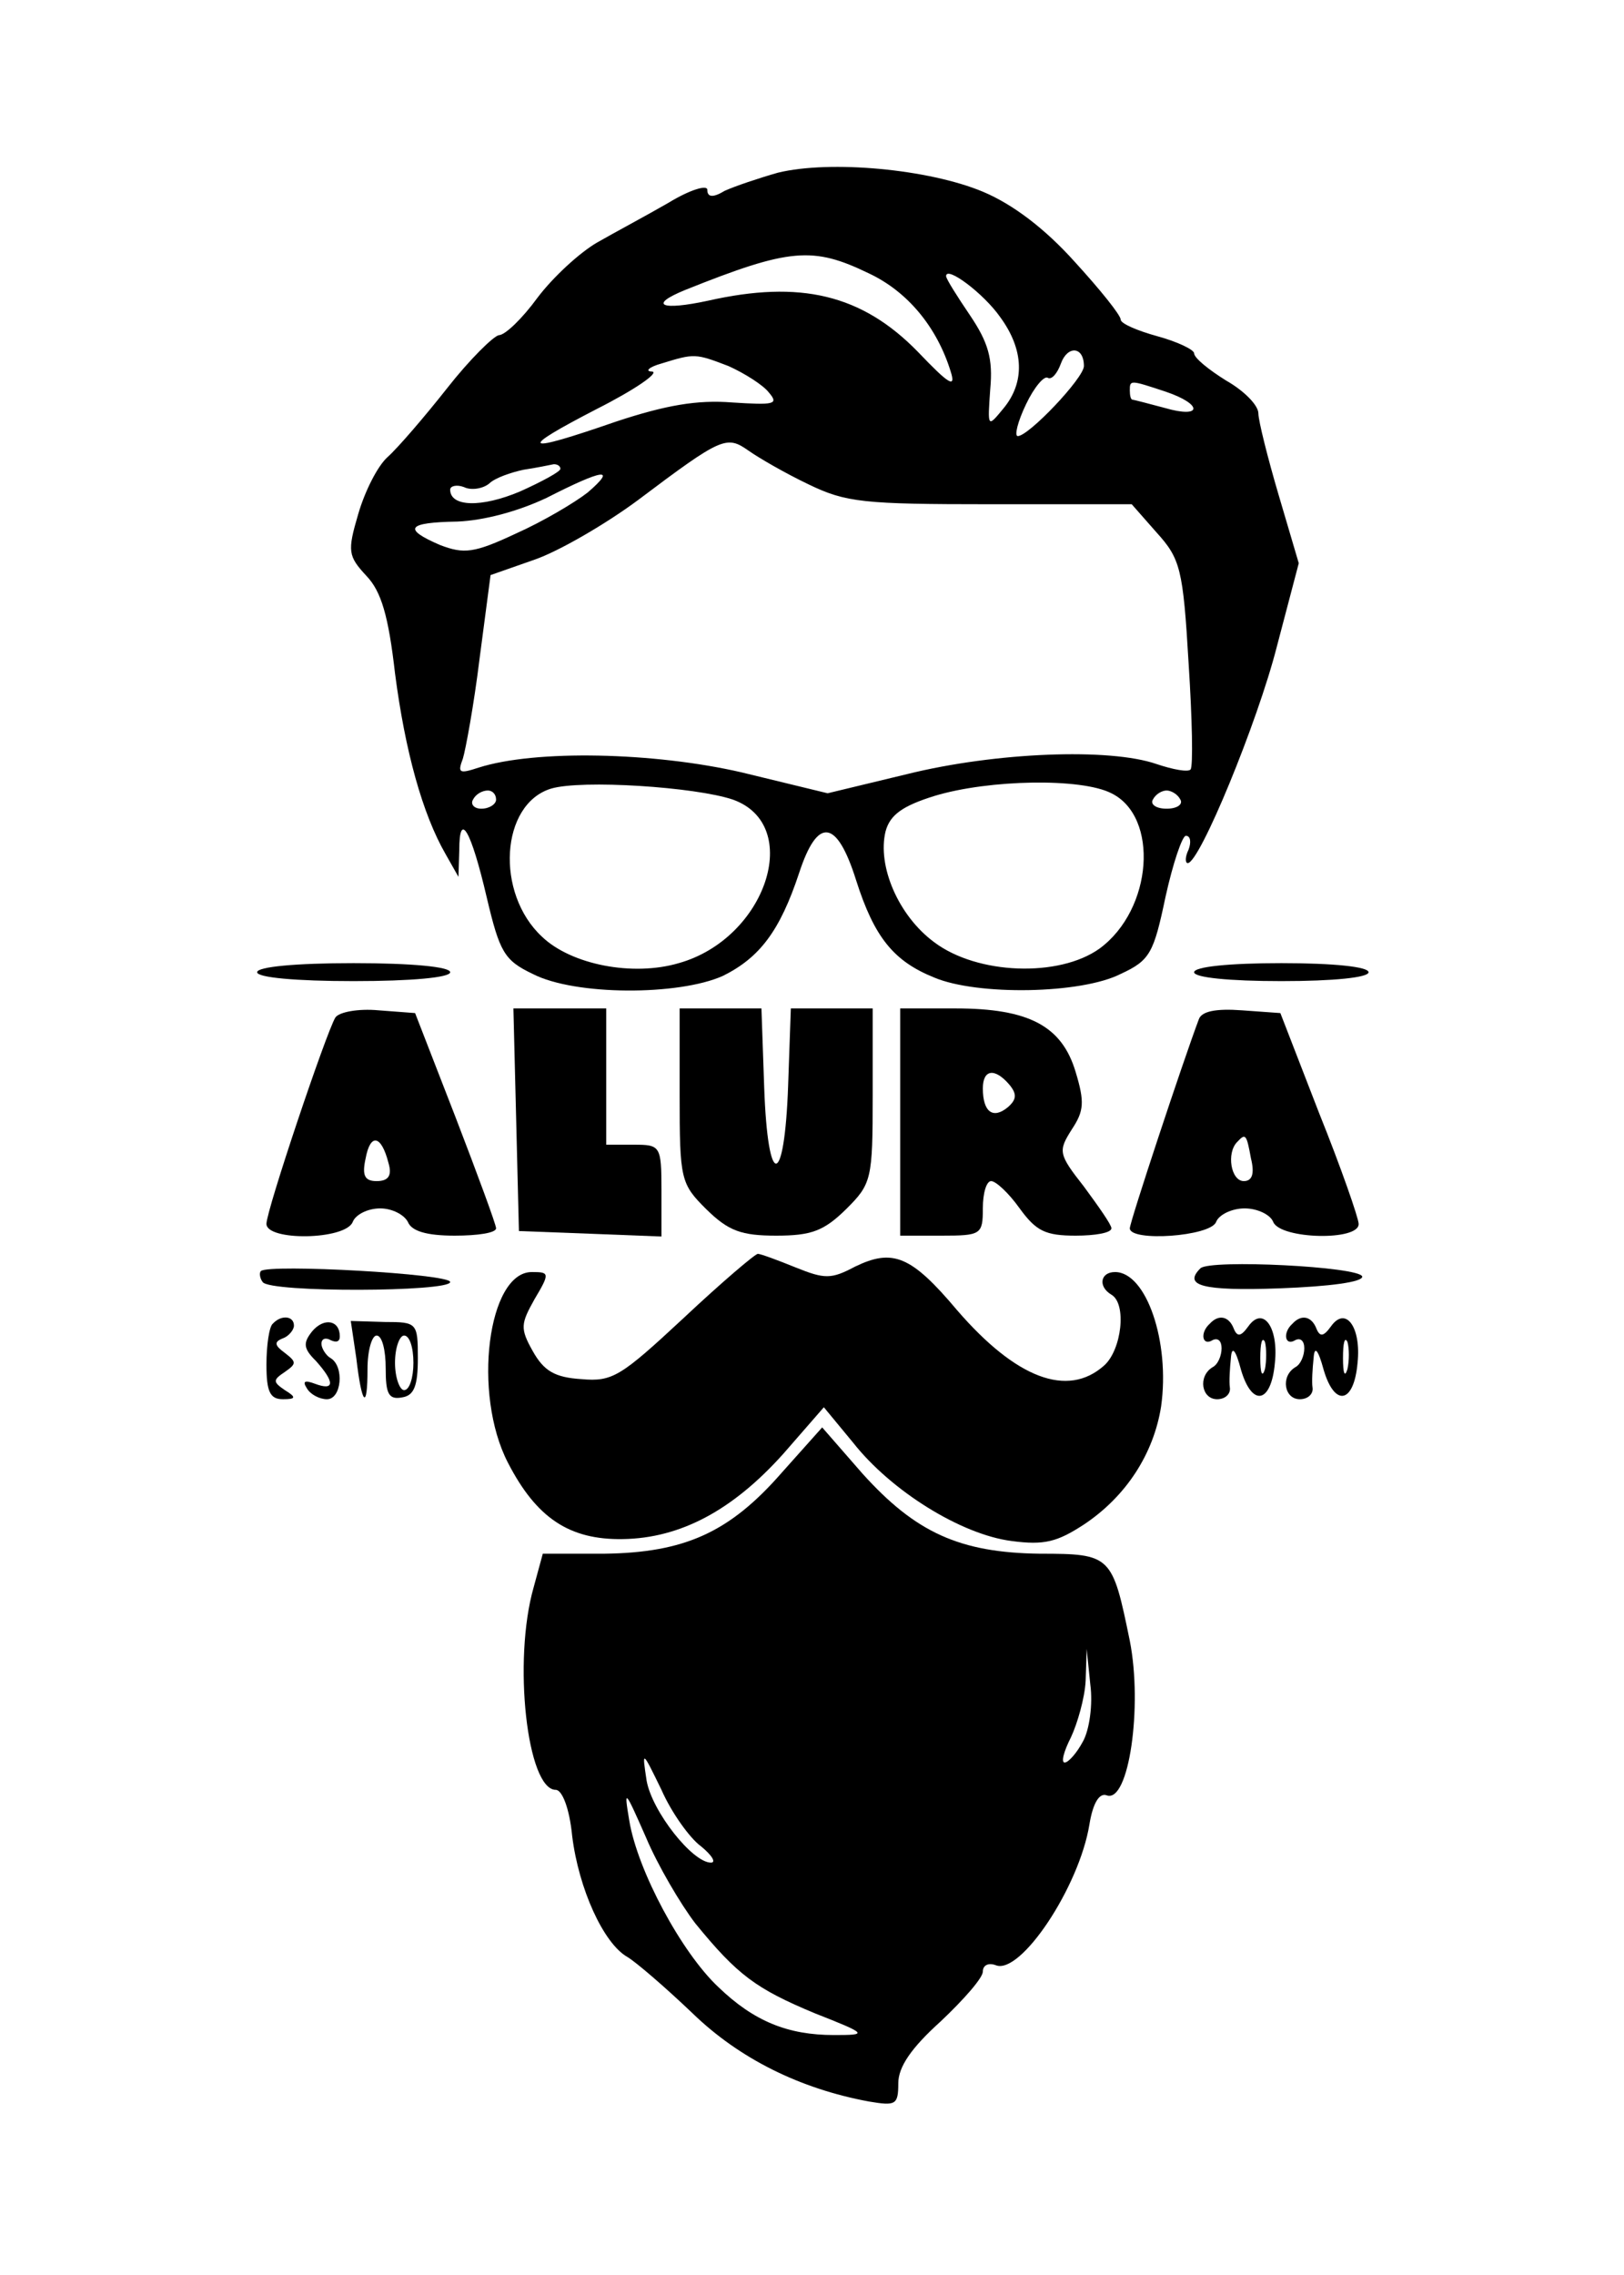 <?xml version="1.0" encoding="UTF-8"?>
<svg xmlns="http://www.w3.org/2000/svg" xmlns:xlink="http://www.w3.org/1999/xlink" width="30px" height="42px" viewBox="0 0 30 42" version="1.1">
<g id="surface1">
<path style=" stroke:none;fill-rule:nonzero;fill:rgb(0%,0%,0%);fill-opacity:1;" d="M 14.371 3.188 C 14.016 3.289 13.574 3.438 13.387 3.523 C 13.168 3.656 13.066 3.641 13.066 3.504 C 13.066 3.406 12.742 3.504 12.352 3.742 C 11.945 3.977 11.352 4.293 11.031 4.477 C 10.707 4.664 10.215 5.117 9.926 5.5 C 9.656 5.871 9.332 6.188 9.215 6.188 C 9.113 6.207 8.672 6.641 8.262 7.164 C 7.84 7.699 7.348 8.27 7.16 8.438 C 6.973 8.605 6.738 9.074 6.617 9.492 C 6.414 10.18 6.43 10.266 6.77 10.633 C 7.043 10.918 7.176 11.371 7.297 12.43 C 7.484 13.871 7.805 15.027 8.23 15.766 L 8.469 16.188 L 8.484 15.699 C 8.484 14.945 8.703 15.332 8.992 16.57 C 9.23 17.578 9.316 17.73 9.84 17.98 C 10.621 18.383 12.539 18.383 13.355 18.016 C 14.031 17.68 14.406 17.191 14.762 16.117 C 15.102 15.078 15.457 15.113 15.816 16.254 C 16.152 17.309 16.512 17.746 17.258 18.047 C 18.055 18.383 19.973 18.352 20.703 17.98 C 21.246 17.73 21.312 17.594 21.531 16.555 C 21.668 15.934 21.84 15.43 21.906 15.43 C 21.992 15.43 22.008 15.547 21.957 15.684 C 21.891 15.816 21.891 15.934 21.941 15.934 C 22.16 15.934 23.23 13.336 23.586 11.941 L 23.992 10.398 L 23.621 9.141 C 23.418 8.453 23.246 7.766 23.246 7.633 C 23.246 7.48 22.977 7.211 22.652 7.027 C 22.332 6.828 22.059 6.609 22.059 6.523 C 22.059 6.457 21.754 6.309 21.379 6.207 C 21.008 6.105 20.703 5.973 20.703 5.902 C 20.703 5.82 20.328 5.352 19.852 4.832 C 19.309 4.227 18.715 3.773 18.156 3.539 C 17.156 3.121 15.34 2.953 14.371 3.188 Z M 16.051 5.047 C 16.766 5.383 17.309 6.039 17.562 6.859 C 17.664 7.18 17.527 7.094 16.953 6.492 C 15.918 5.434 14.781 5.168 13.082 5.551 C 12.219 5.738 11.961 5.637 12.66 5.352 C 14.594 4.578 15.016 4.547 16.051 5.047 Z M 18.477 5.855 C 18.918 6.457 18.938 7.062 18.531 7.547 C 18.242 7.898 18.242 7.898 18.293 7.18 C 18.344 6.625 18.258 6.324 17.918 5.82 C 17.68 5.469 17.477 5.148 17.477 5.098 C 17.477 4.898 18.172 5.418 18.477 5.855 Z M 20.023 6.758 C 20.023 6.977 19.004 8.051 18.801 8.051 C 18.734 8.051 18.801 7.781 18.953 7.465 C 19.105 7.145 19.293 6.926 19.359 6.977 C 19.43 7.012 19.531 6.895 19.598 6.711 C 19.719 6.375 20.023 6.391 20.023 6.758 Z M 13.457 6.758 C 13.762 6.895 14.102 7.113 14.203 7.246 C 14.391 7.465 14.305 7.48 13.523 7.43 C 12.879 7.379 12.301 7.48 11.387 7.781 C 9.637 8.387 9.535 8.32 11.031 7.547 C 11.727 7.195 12.184 6.879 12.047 6.859 C 11.91 6.859 11.98 6.777 12.219 6.711 C 12.828 6.523 12.844 6.523 13.457 6.758 Z M 21.531 7.23 C 22.227 7.465 22.211 7.734 21.516 7.531 C 21.211 7.449 20.938 7.379 20.922 7.379 C 20.887 7.379 20.871 7.297 20.871 7.211 C 20.871 7.012 20.871 7.012 21.531 7.23 Z M 14.934 8.941 C 15.629 9.277 15.949 9.309 18.293 9.309 L 20.906 9.309 L 21.363 9.828 C 21.805 10.316 21.855 10.5 21.957 12.246 C 22.023 13.266 22.043 14.156 21.992 14.207 C 21.941 14.258 21.668 14.207 21.363 14.105 C 20.496 13.805 18.395 13.887 16.766 14.289 L 15.289 14.645 L 13.695 14.258 C 12.082 13.887 9.891 13.836 8.84 14.172 C 8.484 14.289 8.449 14.273 8.551 14.004 C 8.602 13.836 8.754 13.016 8.859 12.16 L 9.062 10.617 L 9.875 10.332 C 10.316 10.18 11.184 9.68 11.793 9.227 C 13.336 8.066 13.422 8.035 13.828 8.32 C 14.016 8.453 14.508 8.738 14.934 8.941 Z M 10.352 8.656 C 10.352 8.707 10.012 8.891 9.605 9.074 C 8.891 9.375 8.316 9.359 8.316 9.039 C 8.316 8.973 8.434 8.941 8.57 8.992 C 8.703 9.059 8.926 9.023 9.043 8.922 C 9.145 8.824 9.434 8.723 9.672 8.672 C 9.91 8.637 10.148 8.586 10.23 8.57 C 10.301 8.57 10.352 8.605 10.352 8.656 Z M 10.859 9.09 C 10.621 9.277 10.027 9.629 9.535 9.848 C 8.754 10.215 8.57 10.23 8.129 10.062 C 7.434 9.762 7.516 9.645 8.449 9.629 C 8.941 9.609 9.57 9.441 10.098 9.191 C 11.148 8.656 11.402 8.621 10.859 9.09 Z M 13.539 14.762 C 14.848 15.23 14.152 17.328 12.539 17.781 C 11.691 18.031 10.555 17.812 10.012 17.293 C 9.145 16.488 9.246 14.844 10.18 14.559 C 10.742 14.391 12.844 14.527 13.539 14.762 Z M 20.531 14.645 C 21.414 15.078 21.297 16.789 20.312 17.512 C 19.566 18.047 18.055 17.996 17.258 17.395 C 16.594 16.906 16.203 15.984 16.359 15.348 C 16.441 15.047 16.664 14.879 17.273 14.691 C 18.273 14.391 19.973 14.359 20.531 14.645 Z M 9.164 14.762 C 9.164 14.844 9.043 14.93 8.891 14.93 C 8.754 14.93 8.688 14.844 8.738 14.762 C 8.789 14.66 8.91 14.594 9.012 14.594 C 9.094 14.594 9.164 14.66 9.164 14.762 Z M 21.805 14.762 C 21.855 14.844 21.754 14.93 21.551 14.93 C 21.348 14.93 21.246 14.844 21.297 14.762 C 21.348 14.66 21.465 14.594 21.551 14.594 C 21.633 14.594 21.754 14.66 21.805 14.762 Z M 21.805 14.762 "/>
<path style=" stroke:none;fill-rule:nonzero;fill:rgb(0%,0%,0%);fill-opacity:1;" d="M 4.75 17.949 C 4.75 18.047 5.465 18.113 6.531 18.113 C 7.602 18.113 8.316 18.047 8.316 17.949 C 8.316 17.848 7.602 17.781 6.531 17.781 C 5.465 17.781 4.75 17.848 4.75 17.949 Z M 4.75 17.949 "/>
<path style=" stroke:none;fill-rule:nonzero;fill:rgb(0%,0%,0%);fill-opacity:1;" d="M 22.059 17.949 C 22.059 18.047 22.703 18.113 23.672 18.113 C 24.637 18.113 25.281 18.047 25.281 17.949 C 25.281 17.848 24.637 17.781 23.672 17.781 C 22.703 17.781 22.059 17.848 22.059 17.949 Z M 22.059 17.949 "/>
<path style=" stroke:none;fill-rule:nonzero;fill:rgb(0%,0%,0%);fill-opacity:1;" d="M 6.195 18.785 C 6.023 19.07 4.922 22.344 4.922 22.594 C 4.922 22.914 6.379 22.895 6.516 22.559 C 6.566 22.426 6.789 22.309 7.023 22.309 C 7.246 22.309 7.465 22.426 7.535 22.559 C 7.602 22.727 7.875 22.812 8.398 22.812 C 8.824 22.812 9.164 22.762 9.164 22.676 C 9.164 22.609 8.824 21.688 8.418 20.633 L 7.668 18.703 L 6.992 18.652 C 6.617 18.617 6.262 18.684 6.195 18.785 Z M 7.176 21.469 C 7.246 21.703 7.176 21.805 6.957 21.805 C 6.738 21.805 6.684 21.703 6.754 21.387 C 6.84 20.918 7.043 20.949 7.176 21.469 Z M 7.176 21.469 "/>
<path style=" stroke:none;fill-rule:nonzero;fill:rgb(0%,0%,0%);fill-opacity:1;" d="M 9.535 20.664 L 9.586 22.727 L 10.91 22.777 L 12.219 22.828 L 12.219 21.973 C 12.219 21.152 12.199 21.133 11.707 21.133 L 11.199 21.133 L 11.199 18.617 L 9.484 18.617 Z M 9.535 20.664 "/>
<path style=" stroke:none;fill-rule:nonzero;fill:rgb(0%,0%,0%);fill-opacity:1;" d="M 12.555 20.227 C 12.555 21.773 12.574 21.855 13.047 22.324 C 13.457 22.727 13.695 22.812 14.34 22.812 C 14.984 22.812 15.219 22.727 15.629 22.324 C 16.102 21.855 16.121 21.773 16.121 20.227 L 16.121 18.617 L 14.609 18.617 L 14.559 20.043 C 14.492 21.938 14.184 21.973 14.117 20.078 L 14.066 18.617 L 12.555 18.617 Z M 12.555 20.227 "/>
<path style=" stroke:none;fill-rule:nonzero;fill:rgb(0%,0%,0%);fill-opacity:1;" d="M 16.629 20.715 L 16.629 22.812 L 17.391 22.812 C 18.121 22.812 18.156 22.793 18.156 22.309 C 18.156 22.023 18.223 21.805 18.309 21.805 C 18.395 21.805 18.633 22.023 18.836 22.309 C 19.141 22.727 19.309 22.812 19.871 22.812 C 20.227 22.812 20.531 22.762 20.531 22.676 C 20.531 22.609 20.293 22.273 20.023 21.906 C 19.547 21.301 19.547 21.25 19.801 20.848 C 20.023 20.512 20.039 20.348 19.871 19.793 C 19.617 18.938 19.004 18.617 17.648 18.617 L 16.629 18.617 Z M 18.648 20.027 C 18.785 20.195 18.785 20.297 18.613 20.445 C 18.344 20.664 18.156 20.531 18.156 20.094 C 18.156 19.742 18.375 19.707 18.648 20.027 Z M 18.648 20.027 "/>
<path style=" stroke:none;fill-rule:nonzero;fill:rgb(0%,0%,0%);fill-opacity:1;" d="M 22.145 18.82 C 21.855 19.59 20.871 22.559 20.871 22.676 C 20.871 22.93 22.363 22.828 22.465 22.559 C 22.516 22.426 22.754 22.309 22.992 22.309 C 23.23 22.309 23.469 22.426 23.52 22.559 C 23.652 22.879 25.113 22.914 25.098 22.594 C 25.098 22.492 24.773 21.555 24.367 20.547 L 23.652 18.703 L 22.941 18.652 C 22.465 18.617 22.195 18.668 22.145 18.82 Z M 23.109 21.387 C 23.18 21.672 23.129 21.805 22.977 21.805 C 22.738 21.805 22.652 21.285 22.855 21.082 C 23.008 20.918 23.027 20.934 23.109 21.387 Z M 23.109 21.387 "/>
<path style=" stroke:none;fill-rule:nonzero;fill:rgb(0%,0%,0%);fill-opacity:1;" d="M 12.625 24.336 C 11.469 25.41 11.316 25.512 10.742 25.461 C 10.25 25.43 10.047 25.312 9.84 24.941 C 9.605 24.523 9.621 24.438 9.875 23.984 C 10.164 23.5 10.148 23.484 9.824 23.484 C 9.012 23.484 8.723 25.73 9.383 27.004 C 9.91 28.027 10.52 28.43 11.504 28.414 C 12.574 28.398 13.539 27.879 14.473 26.836 L 15.219 25.98 L 15.762 26.637 C 16.461 27.523 17.75 28.328 18.684 28.449 C 19.293 28.531 19.531 28.465 20.023 28.145 C 20.805 27.625 21.312 26.836 21.449 25.965 C 21.617 24.773 21.176 23.484 20.598 23.484 C 20.328 23.484 20.277 23.75 20.531 23.902 C 20.82 24.07 20.719 24.926 20.395 25.211 C 19.719 25.812 18.766 25.445 17.68 24.188 C 16.832 23.18 16.492 23.047 15.797 23.383 C 15.355 23.617 15.238 23.617 14.695 23.398 C 14.371 23.266 14.051 23.148 14 23.148 C 13.949 23.148 13.32 23.684 12.625 24.336 Z M 12.625 24.336 "/>
<path style=" stroke:none;fill-rule:nonzero;fill:rgb(0%,0%,0%);fill-opacity:1;" d="M 4.82 23.465 C 4.785 23.5 4.801 23.602 4.852 23.668 C 4.973 23.867 8.316 23.852 8.316 23.668 C 8.316 23.516 4.973 23.332 4.82 23.465 Z M 4.82 23.465 "/>
<path style=" stroke:none;fill-rule:nonzero;fill:rgb(0%,0%,0%);fill-opacity:1;" d="M 22.176 23.414 C 21.855 23.734 22.195 23.836 23.637 23.785 C 24.57 23.75 25.18 23.668 25.164 23.566 C 25.113 23.383 22.363 23.246 22.176 23.414 Z M 22.176 23.414 "/>
<path style=" stroke:none;fill-rule:nonzero;fill:rgb(0%,0%,0%);fill-opacity:1;" d="M 5.039 24.438 C 4.973 24.488 4.922 24.84 4.922 25.191 C 4.922 25.695 4.988 25.832 5.227 25.832 C 5.465 25.832 5.48 25.797 5.262 25.664 C 5.039 25.512 5.039 25.477 5.262 25.328 C 5.48 25.176 5.48 25.145 5.262 24.977 C 5.074 24.84 5.055 24.773 5.227 24.707 C 5.328 24.672 5.43 24.555 5.43 24.473 C 5.43 24.289 5.191 24.27 5.039 24.438 Z M 5.039 24.438 "/>
<path style=" stroke:none;fill-rule:nonzero;fill:rgb(0%,0%,0%);fill-opacity:1;" d="M 5.77 24.574 C 5.598 24.789 5.598 24.891 5.836 25.125 C 6.195 25.527 6.176 25.68 5.82 25.547 C 5.633 25.477 5.582 25.496 5.668 25.629 C 5.734 25.746 5.906 25.832 6.039 25.832 C 6.312 25.832 6.363 25.227 6.109 25.074 C 6.023 25.027 5.938 24.891 5.938 24.809 C 5.938 24.707 6.023 24.691 6.109 24.742 C 6.211 24.789 6.277 24.773 6.277 24.672 C 6.277 24.371 5.988 24.32 5.77 24.574 Z M 5.77 24.574 "/>
<path style=" stroke:none;fill-rule:nonzero;fill:rgb(0%,0%,0%);fill-opacity:1;" d="M 6.582 25.074 C 6.684 25.949 6.789 26.047 6.789 25.277 C 6.789 24.926 6.871 24.656 6.957 24.656 C 7.059 24.656 7.125 24.926 7.125 25.262 C 7.125 25.73 7.176 25.848 7.434 25.797 C 7.652 25.762 7.719 25.578 7.719 25.074 C 7.719 24.422 7.703 24.406 7.109 24.406 L 6.48 24.387 Z M 7.637 25.16 C 7.637 25.43 7.566 25.664 7.465 25.664 C 7.383 25.664 7.297 25.43 7.297 25.16 C 7.297 24.875 7.383 24.656 7.465 24.656 C 7.566 24.656 7.637 24.875 7.637 25.16 Z M 7.637 25.16 "/>
<path style=" stroke:none;fill-rule:nonzero;fill:rgb(0%,0%,0%);fill-opacity:1;" d="M 22.348 24.438 C 22.16 24.605 22.211 24.859 22.398 24.742 C 22.5 24.691 22.566 24.758 22.566 24.891 C 22.566 25.027 22.5 25.191 22.398 25.242 C 22.125 25.41 22.195 25.832 22.484 25.832 C 22.637 25.832 22.738 25.73 22.719 25.613 C 22.703 25.512 22.719 25.262 22.738 25.074 C 22.754 24.84 22.824 24.906 22.926 25.293 C 23.129 25.98 23.484 25.914 23.551 25.16 C 23.621 24.504 23.332 24.102 23.059 24.488 C 22.926 24.672 22.855 24.691 22.789 24.523 C 22.703 24.305 22.516 24.254 22.348 24.438 Z M 23.367 25.277 C 23.316 25.445 23.281 25.344 23.281 25.074 C 23.281 24.789 23.316 24.672 23.367 24.773 C 23.398 24.891 23.398 25.125 23.367 25.277 Z M 23.367 25.277 "/>
<path style=" stroke:none;fill-rule:nonzero;fill:rgb(0%,0%,0%);fill-opacity:1;" d="M 23.875 24.438 C 23.688 24.605 23.738 24.859 23.926 24.742 C 24.027 24.691 24.094 24.758 24.094 24.891 C 24.094 25.027 24.027 25.191 23.926 25.242 C 23.652 25.41 23.723 25.832 24.012 25.832 C 24.164 25.832 24.266 25.73 24.246 25.613 C 24.23 25.512 24.246 25.262 24.266 25.074 C 24.281 24.84 24.348 24.906 24.453 25.293 C 24.656 25.98 25.012 25.914 25.078 25.16 C 25.148 24.504 24.859 24.102 24.586 24.488 C 24.453 24.672 24.383 24.691 24.316 24.523 C 24.23 24.305 24.043 24.254 23.875 24.438 Z M 24.891 25.277 C 24.84 25.445 24.809 25.344 24.809 25.074 C 24.809 24.789 24.84 24.672 24.891 24.773 C 24.926 24.891 24.926 25.125 24.891 25.277 Z M 24.891 25.277 "/>
<path style=" stroke:none;fill-rule:nonzero;fill:rgb(0%,0%,0%);fill-opacity:1;" d="M 14.441 27.188 C 13.473 28.297 12.641 28.664 11.164 28.684 L 10.027 28.684 L 9.859 29.301 C 9.469 30.66 9.738 33.043 10.266 33.043 C 10.383 33.043 10.52 33.379 10.57 33.898 C 10.691 34.871 11.148 35.879 11.59 36.129 C 11.758 36.23 12.301 36.699 12.793 37.168 C 13.66 38.008 14.781 38.562 16.051 38.797 C 16.543 38.879 16.594 38.863 16.594 38.461 C 16.594 38.16 16.832 37.809 17.375 37.32 C 17.801 36.918 18.156 36.516 18.156 36.398 C 18.156 36.281 18.258 36.23 18.395 36.281 C 18.852 36.465 19.938 34.836 20.125 33.68 C 20.191 33.277 20.312 33.094 20.445 33.145 C 20.855 33.293 21.109 31.5 20.871 30.293 C 20.547 28.715 20.531 28.684 19.207 28.684 C 17.73 28.664 16.918 28.297 15.934 27.207 L 15.188 26.352 Z M 20.004 32.152 C 19.887 32.371 19.734 32.539 19.668 32.539 C 19.598 32.539 19.648 32.34 19.785 32.07 C 19.902 31.82 20.039 31.348 20.055 31.031 L 20.074 30.441 L 20.141 31.098 C 20.191 31.465 20.125 31.938 20.004 32.152 Z M 12.945 34.082 C 13.152 34.25 13.234 34.387 13.133 34.387 C 12.793 34.387 12.047 33.445 11.945 32.875 C 11.859 32.305 11.859 32.305 12.219 33.043 C 12.402 33.461 12.742 33.934 12.945 34.082 Z M 12.844 35.508 C 13.625 36.465 13.965 36.715 15.051 37.168 C 16.035 37.555 16.035 37.57 15.406 37.57 C 14.559 37.57 13.93 37.32 13.27 36.684 C 12.59 36.047 11.777 34.535 11.625 33.613 C 11.523 33.008 11.539 33.027 11.93 33.914 C 12.148 34.434 12.574 35.156 12.844 35.508 Z M 12.844 35.508 "/>
</g>
</svg>

